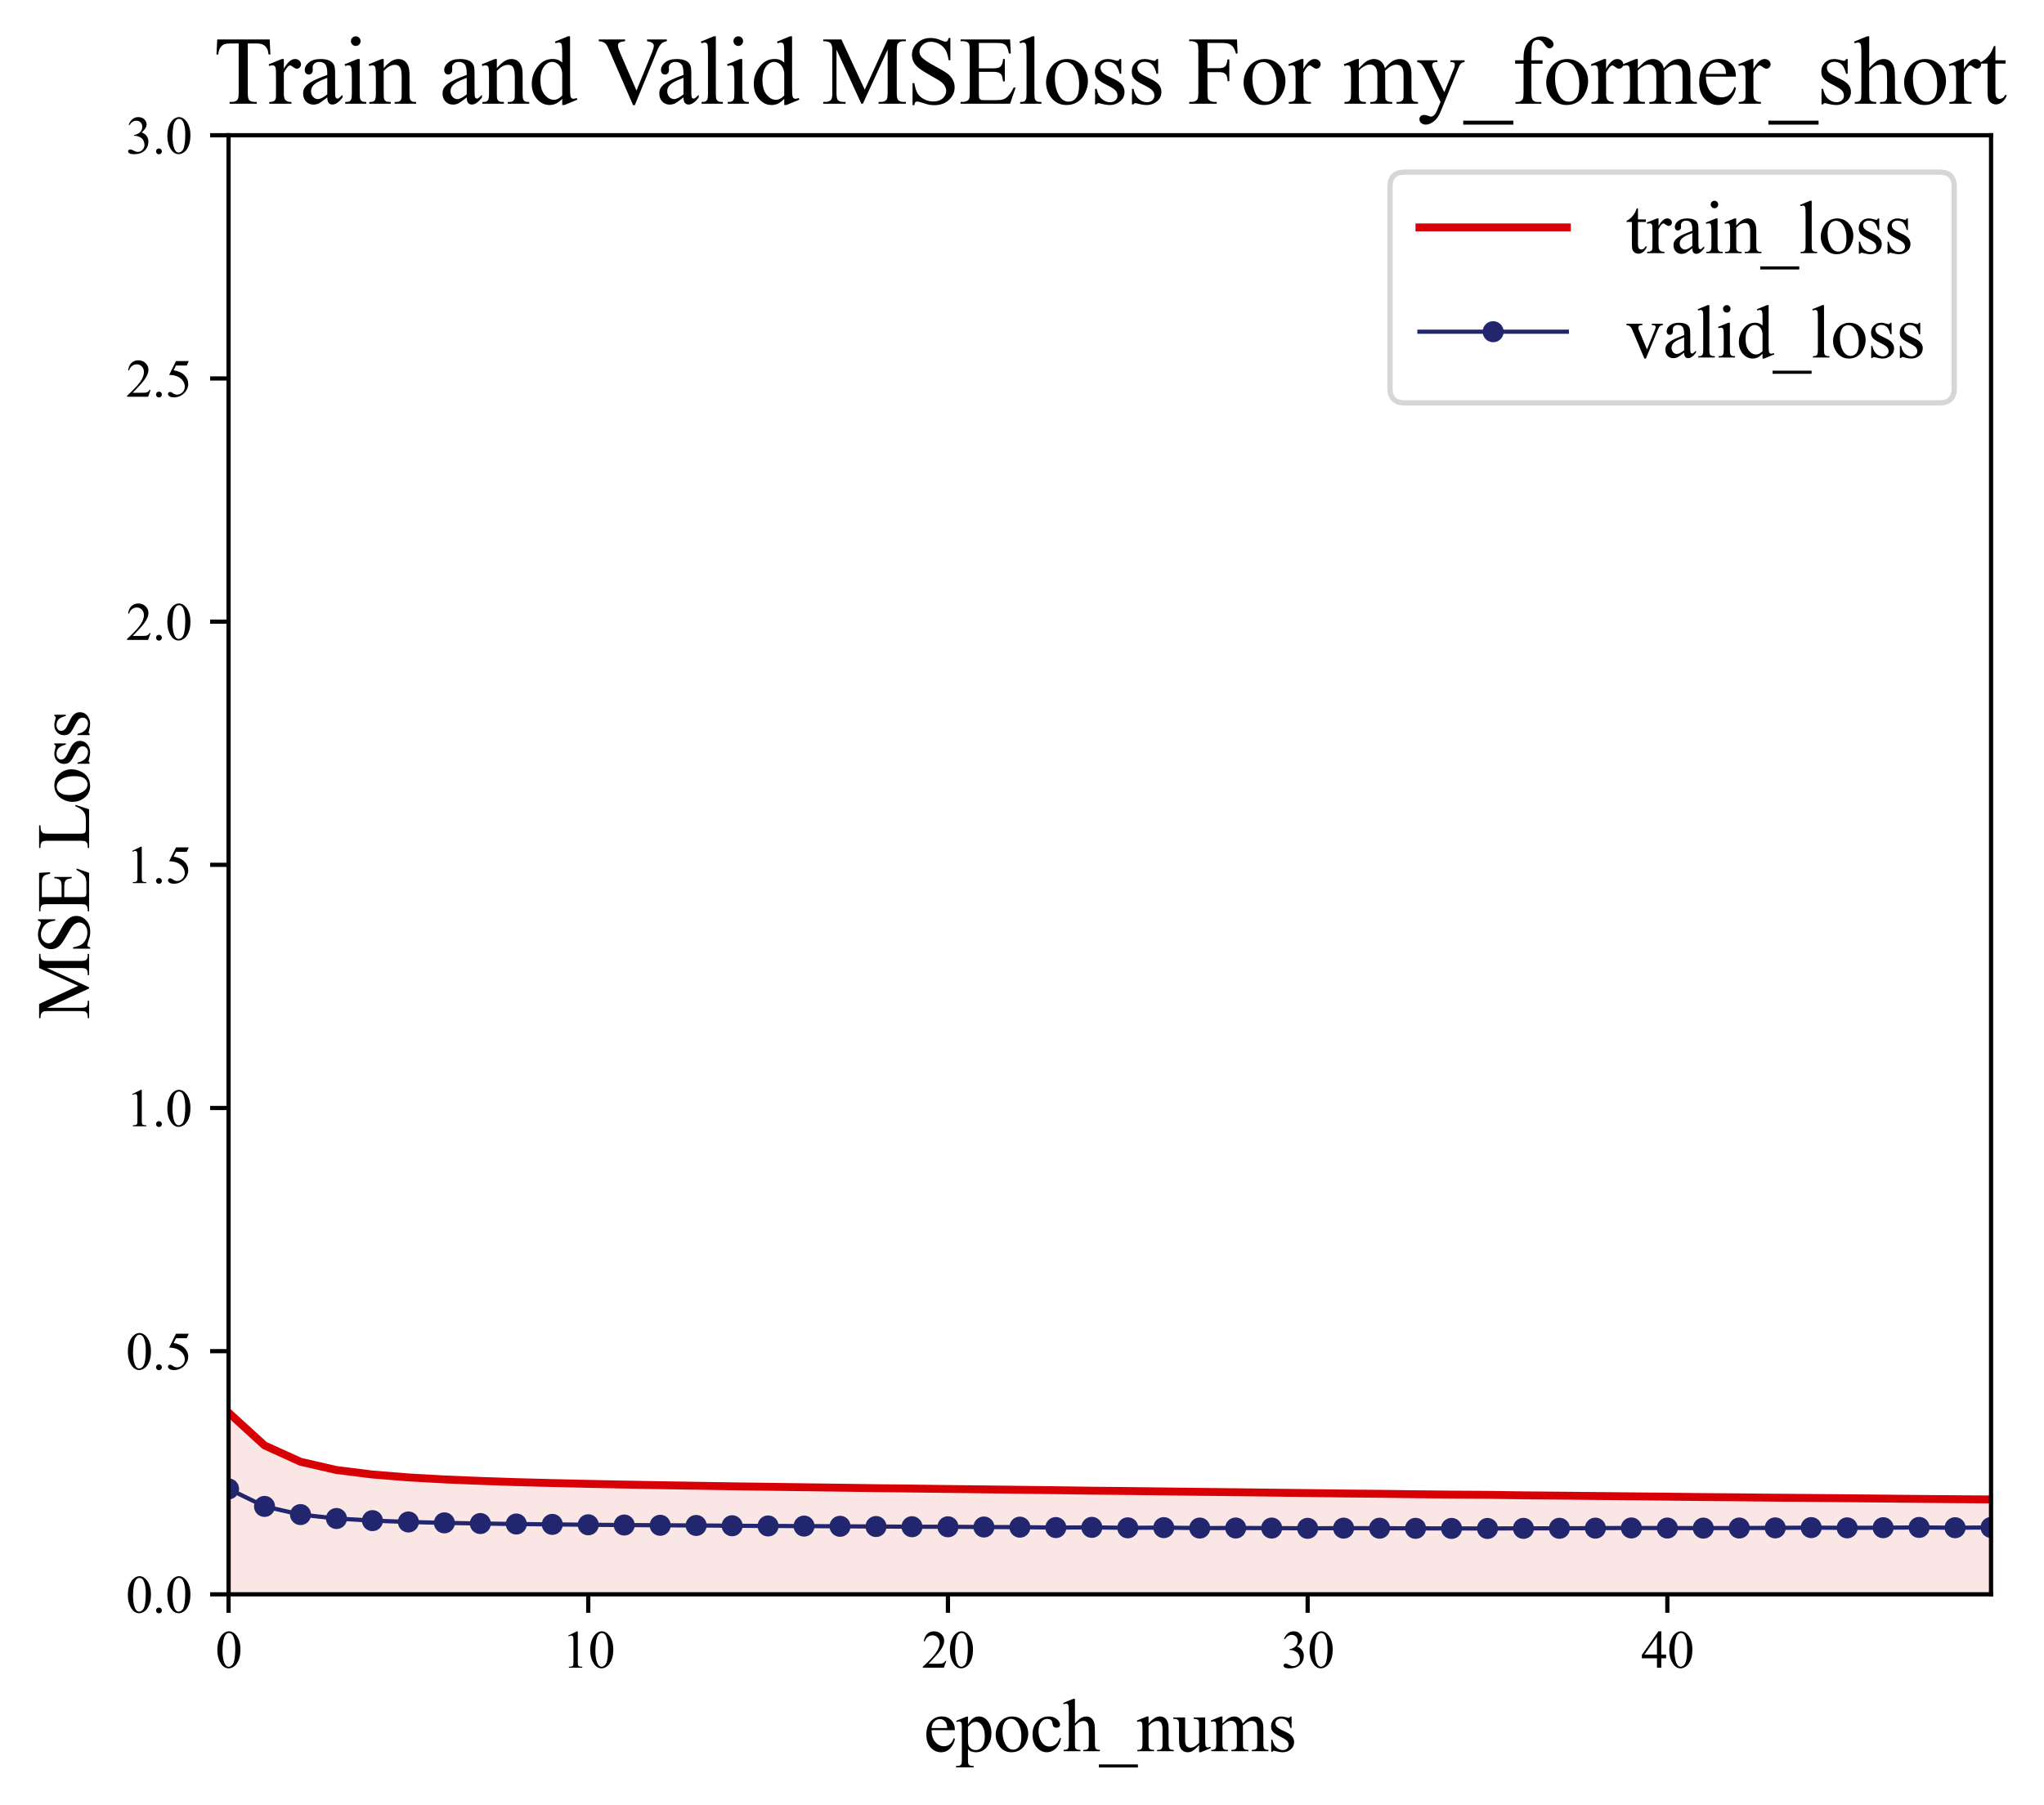 <?xml version="1.0" encoding="utf-8" standalone="no"?>
<!DOCTYPE svg PUBLIC "-//W3C//DTD SVG 1.1//EN"
  "http://www.w3.org/Graphics/SVG/1.1/DTD/svg11.dtd">
<svg xmlns:xlink="http://www.w3.org/1999/xlink" width="388.271pt" height="342.924pt" viewBox="0 0 388.271 342.924" xmlns="http://www.w3.org/2000/svg" version="1.1">
 <defs>
  <style type="text/css">*{stroke-linejoin: round; stroke-linecap: butt}</style>
 </defs>
 <g id="figure_1">
  <g id="patch_1">
   <path d="M 0 342.924 
L 388.271 342.924 
L 388.271 0 
L 0 0 
z
" style="fill: #ffffff"/>
  </g>
  <g id="axes_1">
   <g id="patch_2">
    <path d="M 43.416 302.899 
L 378.216 302.899 
L 378.216 25.699 
L 43.416 25.699 
z
" style="fill: #ffffff"/>
   </g>
   <g id="PolyCollection_1">
    <defs>
     <path id="m2ab1e17dc7" d="M 43.416 -40.025 
L 43.416 -74.544 
L 50.249 -68.321 
L 57.081 -65.211 
L 63.914 -63.642 
L 70.747 -62.791 
L 77.579 -62.242 
L 84.412 -61.857 
L 91.245 -61.577 
L 98.077 -61.346 
L 104.91 -61.17 
L 111.742 -61.015 
L 118.575 -60.879 
L 125.408 -60.761 
L 132.24 -60.655 
L 139.073 -60.549 
L 145.906 -60.463 
L 152.738 -60.37 
L 159.571 -60.287 
L 166.404 -60.196 
L 173.236 -60.126 
L 180.069 -60.04 
L 186.902 -59.966 
L 193.734 -59.888 
L 200.567 -59.809 
L 207.4 -59.717 
L 214.232 -59.655 
L 221.065 -59.578 
L 227.898 -59.498 
L 234.73 -59.427 
L 241.563 -59.346 
L 248.396 -59.266 
L 255.228 -59.185 
L 262.061 -59.127 
L 268.893 -59.04 
L 275.726 -58.972 
L 282.559 -58.932 
L 289.391 -58.833 
L 296.224 -58.775 
L 303.057 -58.711 
L 309.889 -58.644 
L 316.722 -58.582 
L 323.555 -58.507 
L 330.387 -58.453 
L 337.22 -58.387 
L 344.053 -58.339 
L 350.885 -58.281 
L 357.718 -58.221 
L 364.551 -58.153 
L 371.383 -58.099 
L 378.216 -58.056 
L 378.216 -40.025 
L 378.216 -40.025 
L 371.383 -40.025 
L 364.551 -40.025 
L 357.718 -40.025 
L 350.885 -40.025 
L 344.053 -40.025 
L 337.22 -40.025 
L 330.387 -40.025 
L 323.555 -40.025 
L 316.722 -40.025 
L 309.889 -40.025 
L 303.057 -40.025 
L 296.224 -40.025 
L 289.391 -40.025 
L 282.559 -40.025 
L 275.726 -40.025 
L 268.893 -40.025 
L 262.061 -40.025 
L 255.228 -40.025 
L 248.396 -40.025 
L 241.563 -40.025 
L 234.73 -40.025 
L 227.898 -40.025 
L 221.065 -40.025 
L 214.232 -40.025 
L 207.4 -40.025 
L 200.567 -40.025 
L 193.734 -40.025 
L 186.902 -40.025 
L 180.069 -40.025 
L 173.236 -40.025 
L 166.404 -40.025 
L 159.571 -40.025 
L 152.738 -40.025 
L 145.906 -40.025 
L 139.073 -40.025 
L 132.24 -40.025 
L 125.408 -40.025 
L 118.575 -40.025 
L 111.742 -40.025 
L 104.91 -40.025 
L 98.077 -40.025 
L 91.245 -40.025 
L 84.412 -40.025 
L 77.579 -40.025 
L 70.747 -40.025 
L 63.914 -40.025 
L 57.081 -40.025 
L 50.249 -40.025 
L 43.416 -40.025 
z
" style="stroke: #d70005; stroke-opacity: 0.1"/>
    </defs>
    <g clip-path="url(#pa13646c93f)">
     <use xlink:href="#m2ab1e17dc7" x="0" y="342.924" style="fill: #d70005; fill-opacity: 0.1; stroke: #d70005; stroke-opacity: 0.1"/>
    </g>
   </g>
   <g id="matplotlib.axis_1">
    <g id="xtick_1">
     <g id="line2d_1">
      <defs>
       <path id="m9e14459303" d="M 0 0 
L 0 3.5 
" style="stroke: #000000; stroke-width: 0.8"/>
      </defs>
      <g>
       <use xlink:href="#m9e14459303" x="43.416" y="302.899" style="stroke: #000000; stroke-width: 0.8"/>
      </g>
     </g>
     <g id="text_1">
      <!-- 0 -->
      <g transform="translate(40.916 316.842) scale(0.1 -0.1)">
       <defs>
        <path id="TimesNewRomanPSMT-30" d="M 231 2094 
Q 231 2819 450 3342 
Q 669 3866 1031 4122 
Q 1313 4325 1613 4325 
Q 2100 4325 2488 3828 
Q 2972 3213 2972 2159 
Q 2972 1422 2759 906 
Q 2547 391 2217 158 
Q 1888 -75 1581 -75 
Q 975 -75 572 641 
Q 231 1244 231 2094 
z
M 844 2016 
Q 844 1141 1059 588 
Q 1238 122 1591 122 
Q 1759 122 1940 273 
Q 2122 425 2216 781 
Q 2359 1319 2359 2297 
Q 2359 3022 2209 3506 
Q 2097 3866 1919 4016 
Q 1791 4119 1609 4119 
Q 1397 4119 1231 3928 
Q 1006 3669 925 3112 
Q 844 2556 844 2016 
z
" transform="scale(0.016)"/>
       </defs>
       <use xlink:href="#TimesNewRomanPSMT-30"/>
      </g>
     </g>
    </g>
    <g id="xtick_2">
     <g id="line2d_2">
      <g>
       <use xlink:href="#m9e14459303" x="111.742" y="302.899" style="stroke: #000000; stroke-width: 0.8"/>
      </g>
     </g>
     <g id="text_2">
      <!-- 10 -->
      <g transform="translate(106.742 316.842) scale(0.1 -0.1)">
       <defs>
        <path id="TimesNewRomanPSMT-31" d="M 750 3822 
L 1781 4325 
L 1884 4325 
L 1884 747 
Q 1884 391 1914 303 
Q 1944 216 2037 169 
Q 2131 122 2419 116 
L 2419 0 
L 825 0 
L 825 116 
Q 1125 122 1212 167 
Q 1300 213 1334 289 
Q 1369 366 1369 747 
L 1369 3034 
Q 1369 3497 1338 3628 
Q 1316 3728 1258 3775 
Q 1200 3822 1119 3822 
Q 1003 3822 797 3725 
L 750 3822 
z
" transform="scale(0.016)"/>
       </defs>
       <use xlink:href="#TimesNewRomanPSMT-31"/>
       <use xlink:href="#TimesNewRomanPSMT-30" x="50"/>
      </g>
     </g>
    </g>
    <g id="xtick_3">
     <g id="line2d_3">
      <g>
       <use xlink:href="#m9e14459303" x="180.069" y="302.899" style="stroke: #000000; stroke-width: 0.8"/>
      </g>
     </g>
     <g id="text_3">
      <!-- 20 -->
      <g transform="translate(175.069 316.842) scale(0.1 -0.1)">
       <defs>
        <path id="TimesNewRomanPSMT-32" d="M 2934 816 
L 2638 0 
L 138 0 
L 138 116 
Q 1241 1122 1691 1759 
Q 2141 2397 2141 2925 
Q 2141 3328 1894 3587 
Q 1647 3847 1303 3847 
Q 991 3847 742 3664 
Q 494 3481 375 3128 
L 259 3128 
Q 338 3706 661 4015 
Q 984 4325 1469 4325 
Q 1984 4325 2329 3994 
Q 2675 3663 2675 3213 
Q 2675 2891 2525 2569 
Q 2294 2063 1775 1497 
Q 997 647 803 472 
L 1909 472 
Q 2247 472 2383 497 
Q 2519 522 2628 598 
Q 2738 675 2819 816 
L 2934 816 
z
" transform="scale(0.016)"/>
       </defs>
       <use xlink:href="#TimesNewRomanPSMT-32"/>
       <use xlink:href="#TimesNewRomanPSMT-30" x="50"/>
      </g>
     </g>
    </g>
    <g id="xtick_4">
     <g id="line2d_4">
      <g>
       <use xlink:href="#m9e14459303" x="248.396" y="302.899" style="stroke: #000000; stroke-width: 0.8"/>
      </g>
     </g>
     <g id="text_4">
      <!-- 30 -->
      <g transform="translate(243.396 316.842) scale(0.1 -0.1)">
       <defs>
        <path id="TimesNewRomanPSMT-33" d="M 325 3431 
Q 506 3859 782 4092 
Q 1059 4325 1472 4325 
Q 1981 4325 2253 3994 
Q 2459 3747 2459 3466 
Q 2459 3003 1878 2509 
Q 2269 2356 2469 2072 
Q 2669 1788 2669 1403 
Q 2669 853 2319 450 
Q 1863 -75 997 -75 
Q 569 -75 414 31 
Q 259 138 259 259 
Q 259 350 332 419 
Q 406 488 509 488 
Q 588 488 669 463 
Q 722 447 909 348 
Q 1097 250 1169 231 
Q 1284 197 1416 197 
Q 1734 197 1970 444 
Q 2206 691 2206 1028 
Q 2206 1275 2097 1509 
Q 2016 1684 1919 1775 
Q 1784 1900 1550 2001 
Q 1316 2103 1072 2103 
L 972 2103 
L 972 2197 
Q 1219 2228 1467 2375 
Q 1716 2522 1828 2728 
Q 1941 2934 1941 3181 
Q 1941 3503 1739 3701 
Q 1538 3900 1238 3900 
Q 753 3900 428 3381 
L 325 3431 
z
" transform="scale(0.016)"/>
       </defs>
       <use xlink:href="#TimesNewRomanPSMT-33"/>
       <use xlink:href="#TimesNewRomanPSMT-30" x="50"/>
      </g>
     </g>
    </g>
    <g id="xtick_5">
     <g id="line2d_5">
      <g>
       <use xlink:href="#m9e14459303" x="316.722" y="302.899" style="stroke: #000000; stroke-width: 0.8"/>
      </g>
     </g>
     <g id="text_5">
      <!-- 40 -->
      <g transform="translate(311.722 316.842) scale(0.1 -0.1)">
       <defs>
        <path id="TimesNewRomanPSMT-34" d="M 2978 1563 
L 2978 1119 
L 2409 1119 
L 2409 0 
L 1894 0 
L 1894 1119 
L 100 1119 
L 100 1519 
L 2066 4325 
L 2409 4325 
L 2409 1563 
L 2978 1563 
z
M 1894 1563 
L 1894 3666 
L 406 1563 
L 1894 1563 
z
" transform="scale(0.016)"/>
       </defs>
       <use xlink:href="#TimesNewRomanPSMT-34"/>
       <use xlink:href="#TimesNewRomanPSMT-30" x="50"/>
      </g>
     </g>
    </g>
    <g id="text_6">
     <!-- epoch_nums -->
     <g transform="translate(175.432 332.703) scale(0.14 -0.14)">
      <defs>
       <path id="TimesNewRomanPSMT-65" d="M 681 1784 
Q 678 1147 991 784 
Q 1303 422 1725 422 
Q 2006 422 2214 576 
Q 2422 731 2563 1106 
L 2659 1044 
Q 2594 616 2278 264 
Q 1963 -88 1488 -88 
Q 972 -88 605 314 
Q 238 716 238 1394 
Q 238 2128 614 2539 
Q 991 2950 1559 2950 
Q 2041 2950 2350 2633 
Q 2659 2316 2659 1784 
L 681 1784 
z
M 681 1966 
L 2006 1966 
Q 1991 2241 1941 2353 
Q 1863 2528 1708 2628 
Q 1553 2728 1384 2728 
Q 1125 2728 920 2526 
Q 716 2325 681 1966 
z
" transform="scale(0.016)"/>
       <path id="TimesNewRomanPSMT-70" d="M -6 2578 
L 875 2934 
L 994 2934 
L 994 2266 
Q 1216 2644 1439 2795 
Q 1663 2947 1909 2947 
Q 2341 2947 2628 2609 
Q 2981 2197 2981 1534 
Q 2981 794 2556 309 
Q 2206 -88 1675 -88 
Q 1444 -88 1275 -22 
Q 1150 25 994 166 
L 994 -706 
Q 994 -1000 1030 -1079 
Q 1066 -1159 1155 -1206 
Q 1244 -1253 1478 -1253 
L 1478 -1369 
L -22 -1369 
L -22 -1253 
L 56 -1253 
Q 228 -1256 350 -1188 
Q 409 -1153 442 -1076 
Q 475 -1000 475 -688 
L 475 2019 
Q 475 2297 450 2372 
Q 425 2447 370 2484 
Q 316 2522 222 2522 
Q 147 2522 31 2478 
L -6 2578 
z
M 994 2081 
L 994 1013 
Q 994 666 1022 556 
Q 1066 375 1236 237 
Q 1406 100 1666 100 
Q 1978 100 2172 344 
Q 2425 663 2425 1241 
Q 2425 1897 2138 2250 
Q 1938 2494 1663 2494 
Q 1513 2494 1366 2419 
Q 1253 2363 994 2081 
z
" transform="scale(0.016)"/>
       <path id="TimesNewRomanPSMT-6f" d="M 1600 2947 
Q 2250 2947 2644 2453 
Q 2978 2031 2978 1484 
Q 2978 1100 2793 706 
Q 2609 313 2286 112 
Q 1963 -88 1566 -88 
Q 919 -88 538 428 
Q 216 863 216 1403 
Q 216 1797 411 2186 
Q 606 2575 925 2761 
Q 1244 2947 1600 2947 
z
M 1503 2744 
Q 1338 2744 1170 2645 
Q 1003 2547 900 2300 
Q 797 2053 797 1666 
Q 797 1041 1045 587 
Q 1294 134 1700 134 
Q 2003 134 2200 384 
Q 2397 634 2397 1244 
Q 2397 2006 2069 2444 
Q 1847 2744 1503 2744 
z
" transform="scale(0.016)"/>
       <path id="TimesNewRomanPSMT-63" d="M 2631 1088 
Q 2516 522 2178 217 
Q 1841 -88 1431 -88 
Q 944 -88 581 321 
Q 219 731 219 1428 
Q 219 2103 620 2525 
Q 1022 2947 1584 2947 
Q 2006 2947 2278 2723 
Q 2550 2500 2550 2259 
Q 2550 2141 2473 2067 
Q 2397 1994 2259 1994 
Q 2075 1994 1981 2113 
Q 1928 2178 1911 2362 
Q 1894 2547 1784 2644 
Q 1675 2738 1481 2738 
Q 1169 2738 978 2506 
Q 725 2200 725 1697 
Q 725 1184 976 792 
Q 1228 400 1656 400 
Q 1963 400 2206 609 
Q 2378 753 2541 1131 
L 2631 1088 
z
" transform="scale(0.016)"/>
       <path id="TimesNewRomanPSMT-68" d="M 1041 4444 
L 1041 2350 
Q 1388 2731 1591 2839 
Q 1794 2947 1997 2947 
Q 2241 2947 2416 2812 
Q 2591 2678 2675 2391 
Q 2734 2191 2734 1659 
L 2734 647 
Q 2734 375 2778 275 
Q 2809 200 2884 156 
Q 2959 113 3159 113 
L 3159 0 
L 1753 0 
L 1753 113 
L 1819 113 
Q 2019 113 2097 173 
Q 2175 234 2206 353 
Q 2216 403 2216 647 
L 2216 1659 
Q 2216 2128 2167 2275 
Q 2119 2422 2012 2495 
Q 1906 2569 1756 2569 
Q 1603 2569 1437 2487 
Q 1272 2406 1041 2159 
L 1041 647 
Q 1041 353 1073 281 
Q 1106 209 1195 161 
Q 1284 113 1503 113 
L 1503 0 
L 84 0 
L 84 113 
Q 275 113 384 172 
Q 447 203 484 290 
Q 522 378 522 647 
L 522 3238 
Q 522 3728 498 3840 
Q 475 3953 426 3993 
Q 378 4034 297 4034 
Q 231 4034 84 3984 
L 41 4094 
L 897 4444 
L 1041 4444 
z
" transform="scale(0.016)"/>
       <path id="TimesNewRomanPSMT-5f" d="M 3256 -1381 
L -53 -1381 
L -53 -1119 
L 3256 -1119 
L 3256 -1381 
z
" transform="scale(0.016)"/>
       <path id="TimesNewRomanPSMT-6e" d="M 1034 2341 
Q 1538 2947 1994 2947 
Q 2228 2947 2397 2830 
Q 2566 2713 2666 2444 
Q 2734 2256 2734 1869 
L 2734 647 
Q 2734 375 2778 278 
Q 2813 200 2889 156 
Q 2966 113 3172 113 
L 3172 0 
L 1756 0 
L 1756 113 
L 1816 113 
Q 2016 113 2095 173 
Q 2175 234 2206 353 
Q 2219 400 2219 647 
L 2219 1819 
Q 2219 2209 2117 2386 
Q 2016 2563 1775 2563 
Q 1403 2563 1034 2156 
L 1034 647 
Q 1034 356 1069 288 
Q 1113 197 1189 155 
Q 1266 113 1500 113 
L 1500 0 
L 84 0 
L 84 113 
L 147 113 
Q 366 113 442 223 
Q 519 334 519 647 
L 519 1709 
Q 519 2225 495 2337 
Q 472 2450 423 2490 
Q 375 2531 294 2531 
Q 206 2531 84 2484 
L 38 2597 
L 900 2947 
L 1034 2947 
L 1034 2341 
z
" transform="scale(0.016)"/>
       <path id="TimesNewRomanPSMT-75" d="M 2709 2863 
L 2709 1128 
Q 2709 631 2732 520 
Q 2756 409 2807 365 
Q 2859 322 2928 322 
Q 3025 322 3147 375 
L 3191 266 
L 2334 -88 
L 2194 -88 
L 2194 519 
Q 1825 119 1631 15 
Q 1438 -88 1222 -88 
Q 981 -88 804 51 
Q 628 191 559 409 
Q 491 628 491 1028 
L 491 2306 
Q 491 2509 447 2587 
Q 403 2666 317 2708 
Q 231 2750 6 2747 
L 6 2863 
L 1009 2863 
L 1009 947 
Q 1009 547 1148 422 
Q 1288 297 1484 297 
Q 1619 297 1789 381 
Q 1959 466 2194 703 
L 2194 2325 
Q 2194 2569 2105 2655 
Q 2016 2741 1734 2747 
L 1734 2863 
L 2709 2863 
z
" transform="scale(0.016)"/>
       <path id="TimesNewRomanPSMT-6d" d="M 1050 2338 
Q 1363 2650 1419 2697 
Q 1559 2816 1721 2881 
Q 1884 2947 2044 2947 
Q 2313 2947 2506 2790 
Q 2700 2634 2766 2338 
Q 3088 2713 3309 2830 
Q 3531 2947 3766 2947 
Q 3994 2947 4170 2830 
Q 4347 2713 4450 2447 
Q 4519 2266 4519 1878 
L 4519 647 
Q 4519 378 4559 278 
Q 4591 209 4675 161 
Q 4759 113 4950 113 
L 4950 0 
L 3538 0 
L 3538 113 
L 3597 113 
Q 3781 113 3884 184 
Q 3956 234 3988 344 
Q 4000 397 4000 647 
L 4000 1878 
Q 4000 2228 3916 2372 
Q 3794 2572 3525 2572 
Q 3359 2572 3192 2489 
Q 3025 2406 2788 2181 
L 2781 2147 
L 2788 2013 
L 2788 647 
Q 2788 353 2820 281 
Q 2853 209 2943 161 
Q 3034 113 3253 113 
L 3253 0 
L 1806 0 
L 1806 113 
Q 2044 113 2133 169 
Q 2222 225 2256 338 
Q 2272 391 2272 647 
L 2272 1878 
Q 2272 2228 2169 2381 
Q 2031 2581 1784 2581 
Q 1616 2581 1450 2491 
Q 1191 2353 1050 2181 
L 1050 647 
Q 1050 366 1089 281 
Q 1128 197 1204 155 
Q 1281 113 1516 113 
L 1516 0 
L 100 0 
L 100 113 
Q 297 113 375 155 
Q 453 197 493 289 
Q 534 381 534 647 
L 534 1741 
Q 534 2213 506 2350 
Q 484 2453 437 2492 
Q 391 2531 309 2531 
Q 222 2531 100 2484 
L 53 2597 
L 916 2947 
L 1050 2947 
L 1050 2338 
z
" transform="scale(0.016)"/>
       <path id="TimesNewRomanPSMT-73" d="M 2050 2947 
L 2050 1972 
L 1947 1972 
Q 1828 2431 1642 2597 
Q 1456 2763 1169 2763 
Q 950 2763 815 2647 
Q 681 2531 681 2391 
Q 681 2216 781 2091 
Q 878 1963 1175 1819 
L 1631 1597 
Q 2266 1288 2266 781 
Q 2266 391 1970 151 
Q 1675 -88 1309 -88 
Q 1047 -88 709 6 
Q 606 38 541 38 
Q 469 38 428 -44 
L 325 -44 
L 325 978 
L 428 978 
Q 516 541 762 319 
Q 1009 97 1316 97 
Q 1531 97 1667 223 
Q 1803 350 1803 528 
Q 1803 744 1651 891 
Q 1500 1038 1047 1263 
Q 594 1488 453 1669 
Q 313 1847 313 2119 
Q 313 2472 555 2709 
Q 797 2947 1181 2947 
Q 1350 2947 1591 2875 
Q 1750 2828 1803 2828 
Q 1853 2828 1881 2850 
Q 1909 2872 1947 2947 
L 2050 2947 
z
" transform="scale(0.016)"/>
      </defs>
      <use xlink:href="#TimesNewRomanPSMT-65"/>
      <use xlink:href="#TimesNewRomanPSMT-70" x="44.385"/>
      <use xlink:href="#TimesNewRomanPSMT-6f" x="94.385"/>
      <use xlink:href="#TimesNewRomanPSMT-63" x="144.385"/>
      <use xlink:href="#TimesNewRomanPSMT-68" x="188.77"/>
      <use xlink:href="#TimesNewRomanPSMT-5f" x="238.77"/>
      <use xlink:href="#TimesNewRomanPSMT-6e" x="288.77"/>
      <use xlink:href="#TimesNewRomanPSMT-75" x="338.77"/>
      <use xlink:href="#TimesNewRomanPSMT-6d" x="388.77"/>
      <use xlink:href="#TimesNewRomanPSMT-73" x="466.553"/>
     </g>
    </g>
   </g>
   <g id="matplotlib.axis_2">
    <g id="ytick_1">
     <g id="line2d_6">
      <defs>
       <path id="m2f38ae34ab" d="M 0 0 
L -3.5 0 
" style="stroke: #000000; stroke-width: 0.8"/>
      </defs>
      <g>
       <use xlink:href="#m2f38ae34ab" x="43.416" y="302.899" style="stroke: #000000; stroke-width: 0.8"/>
      </g>
     </g>
     <g id="text_7">
      <!-- 0.0 -->
      <g transform="translate(23.916 306.371) scale(0.1 -0.1)">
       <defs>
        <path id="TimesNewRomanPSMT-2e" d="M 800 606 
Q 947 606 1047 504 
Q 1147 403 1147 259 
Q 1147 116 1045 14 
Q 944 -88 800 -88 
Q 656 -88 554 14 
Q 453 116 453 259 
Q 453 406 554 506 
Q 656 606 800 606 
z
" transform="scale(0.016)"/>
       </defs>
       <use xlink:href="#TimesNewRomanPSMT-30"/>
       <use xlink:href="#TimesNewRomanPSMT-2e" x="50"/>
       <use xlink:href="#TimesNewRomanPSMT-30" x="75"/>
      </g>
     </g>
    </g>
    <g id="ytick_2">
     <g id="line2d_7">
      <g>
       <use xlink:href="#m2f38ae34ab" x="43.416" y="256.699" style="stroke: #000000; stroke-width: 0.8"/>
      </g>
     </g>
     <g id="text_8">
      <!-- 0.5 -->
      <g transform="translate(23.916 260.171) scale(0.1 -0.1)">
       <defs>
        <path id="TimesNewRomanPSMT-35" d="M 2778 4238 
L 2534 3706 
L 1259 3706 
L 981 3138 
Q 1809 3016 2294 2522 
Q 2709 2097 2709 1522 
Q 2709 1188 2573 903 
Q 2438 619 2231 419 
Q 2025 219 1772 97 
Q 1413 -75 1034 -75 
Q 653 -75 479 54 
Q 306 184 306 341 
Q 306 428 378 495 
Q 450 563 559 563 
Q 641 563 702 538 
Q 763 513 909 409 
Q 1144 247 1384 247 
Q 1750 247 2026 523 
Q 2303 800 2303 1197 
Q 2303 1581 2056 1914 
Q 1809 2247 1375 2428 
Q 1034 2569 447 2591 
L 1259 4238 
L 2778 4238 
z
" transform="scale(0.016)"/>
       </defs>
       <use xlink:href="#TimesNewRomanPSMT-30"/>
       <use xlink:href="#TimesNewRomanPSMT-2e" x="50"/>
       <use xlink:href="#TimesNewRomanPSMT-35" x="75"/>
      </g>
     </g>
    </g>
    <g id="ytick_3">
     <g id="line2d_8">
      <g>
       <use xlink:href="#m2f38ae34ab" x="43.416" y="210.499" style="stroke: #000000; stroke-width: 0.8"/>
      </g>
     </g>
     <g id="text_9">
      <!-- 1.0 -->
      <g transform="translate(23.916 213.971) scale(0.1 -0.1)">
       <use xlink:href="#TimesNewRomanPSMT-31"/>
       <use xlink:href="#TimesNewRomanPSMT-2e" x="50"/>
       <use xlink:href="#TimesNewRomanPSMT-30" x="75"/>
      </g>
     </g>
    </g>
    <g id="ytick_4">
     <g id="line2d_9">
      <g>
       <use xlink:href="#m2f38ae34ab" x="43.416" y="164.299" style="stroke: #000000; stroke-width: 0.8"/>
      </g>
     </g>
     <g id="text_10">
      <!-- 1.5 -->
      <g transform="translate(23.916 167.771) scale(0.1 -0.1)">
       <use xlink:href="#TimesNewRomanPSMT-31"/>
       <use xlink:href="#TimesNewRomanPSMT-2e" x="50"/>
       <use xlink:href="#TimesNewRomanPSMT-35" x="75"/>
      </g>
     </g>
    </g>
    <g id="ytick_5">
     <g id="line2d_10">
      <g>
       <use xlink:href="#m2f38ae34ab" x="43.416" y="118.099" style="stroke: #000000; stroke-width: 0.8"/>
      </g>
     </g>
     <g id="text_11">
      <!-- 2.0 -->
      <g transform="translate(23.916 121.571) scale(0.1 -0.1)">
       <use xlink:href="#TimesNewRomanPSMT-32"/>
       <use xlink:href="#TimesNewRomanPSMT-2e" x="50"/>
       <use xlink:href="#TimesNewRomanPSMT-30" x="75"/>
      </g>
     </g>
    </g>
    <g id="ytick_6">
     <g id="line2d_11">
      <g>
       <use xlink:href="#m2f38ae34ab" x="43.416" y="71.899" style="stroke: #000000; stroke-width: 0.8"/>
      </g>
     </g>
     <g id="text_12">
      <!-- 2.5 -->
      <g transform="translate(23.916 75.371) scale(0.1 -0.1)">
       <use xlink:href="#TimesNewRomanPSMT-32"/>
       <use xlink:href="#TimesNewRomanPSMT-2e" x="50"/>
       <use xlink:href="#TimesNewRomanPSMT-35" x="75"/>
      </g>
     </g>
    </g>
    <g id="ytick_7">
     <g id="line2d_12">
      <g>
       <use xlink:href="#m2f38ae34ab" x="43.416" y="25.699" style="stroke: #000000; stroke-width: 0.8"/>
      </g>
     </g>
     <g id="text_13">
      <!-- 3.0 -->
      <g transform="translate(23.916 29.171) scale(0.1 -0.1)">
       <use xlink:href="#TimesNewRomanPSMT-33"/>
       <use xlink:href="#TimesNewRomanPSMT-2e" x="50"/>
       <use xlink:href="#TimesNewRomanPSMT-30" x="75"/>
      </g>
     </g>
    </g>
    <g id="text_14">
     <!-- MSE Loss -->
     <g transform="translate(16.921 193.666) rotate(-90) scale(0.14 -0.14)">
      <defs>
       <path id="TimesNewRomanPSMT-4d" d="M 2619 0 
L 981 3566 
L 981 734 
Q 981 344 1066 247 
Q 1181 116 1431 116 
L 1581 116 
L 1581 0 
L 106 0 
L 106 116 
L 256 116 
Q 525 116 638 278 
Q 706 378 706 734 
L 706 3503 
Q 706 3784 644 3909 
Q 600 4000 483 4061 
Q 366 4122 106 4122 
L 106 4238 
L 1306 4238 
L 2844 922 
L 4356 4238 
L 5556 4238 
L 5556 4122 
L 5409 4122 
Q 5138 4122 5025 3959 
Q 4956 3859 4956 3503 
L 4956 734 
Q 4956 344 5044 247 
Q 5159 116 5409 116 
L 5556 116 
L 5556 0 
L 3756 0 
L 3756 116 
L 3906 116 
Q 4178 116 4288 278 
Q 4356 378 4356 734 
L 4356 3566 
L 2722 0 
L 2619 0 
z
" transform="scale(0.016)"/>
       <path id="TimesNewRomanPSMT-53" d="M 2934 4334 
L 2934 2869 
L 2819 2869 
Q 2763 3291 2617 3541 
Q 2472 3791 2203 3937 
Q 1934 4084 1647 4084 
Q 1322 4084 1109 3886 
Q 897 3688 897 3434 
Q 897 3241 1031 3081 
Q 1225 2847 1953 2456 
Q 2547 2138 2764 1967 
Q 2981 1797 3098 1565 
Q 3216 1334 3216 1081 
Q 3216 600 2842 251 
Q 2469 -97 1881 -97 
Q 1697 -97 1534 -69 
Q 1438 -53 1133 45 
Q 828 144 747 144 
Q 669 144 623 97 
Q 578 50 556 -97 
L 441 -97 
L 441 1356 
L 556 1356 
Q 638 900 775 673 
Q 913 447 1195 297 
Q 1478 147 1816 147 
Q 2206 147 2432 353 
Q 2659 559 2659 841 
Q 2659 997 2573 1156 
Q 2488 1316 2306 1453 
Q 2184 1547 1640 1851 
Q 1097 2156 867 2337 
Q 638 2519 519 2737 
Q 400 2956 400 3219 
Q 400 3675 750 4004 
Q 1100 4334 1641 4334 
Q 1978 4334 2356 4169 
Q 2531 4091 2603 4091 
Q 2684 4091 2736 4139 
Q 2788 4188 2819 4334 
L 2934 4334 
z
" transform="scale(0.016)"/>
       <path id="TimesNewRomanPSMT-45" d="M 1338 4006 
L 1338 2331 
L 2269 2331 
Q 2631 2331 2753 2441 
Q 2916 2584 2934 2947 
L 3050 2947 
L 3050 1472 
L 2934 1472 
Q 2891 1781 2847 1869 
Q 2791 1978 2662 2040 
Q 2534 2103 2269 2103 
L 1338 2103 
L 1338 706 
Q 1338 425 1363 364 
Q 1388 303 1450 267 
Q 1513 231 1688 231 
L 2406 231 
Q 2766 231 2928 281 
Q 3091 331 3241 478 
Q 3434 672 3638 1063 
L 3763 1063 
L 3397 0 
L 131 0 
L 131 116 
L 281 116 
Q 431 116 566 188 
Q 666 238 702 338 
Q 738 438 738 747 
L 738 3500 
Q 738 3903 656 3997 
Q 544 4122 281 4122 
L 131 4122 
L 131 4238 
L 3397 4238 
L 3444 3309 
L 3322 3309 
Q 3256 3644 3176 3769 
Q 3097 3894 2941 3959 
Q 2816 4006 2500 4006 
L 1338 4006 
z
" transform="scale(0.016)"/>
       <path id="TimesNewRomanPSMT-20" transform="scale(0.016)"/>
       <path id="TimesNewRomanPSMT-4c" d="M 3669 1172 
L 3772 1150 
L 3409 0 
L 128 0 
L 128 116 
L 288 116 
Q 556 116 672 291 
Q 738 391 738 753 
L 738 3488 
Q 738 3884 650 3984 
Q 528 4122 288 4122 
L 128 4122 
L 128 4238 
L 2047 4238 
L 2047 4122 
Q 1709 4125 1573 4059 
Q 1438 3994 1388 3894 
Q 1338 3794 1338 3416 
L 1338 753 
Q 1338 494 1388 397 
Q 1425 331 1503 300 
Q 1581 269 1991 269 
L 2300 269 
Q 2788 269 2984 341 
Q 3181 413 3343 595 
Q 3506 778 3669 1172 
z
" transform="scale(0.016)"/>
      </defs>
      <use xlink:href="#TimesNewRomanPSMT-4d"/>
      <use xlink:href="#TimesNewRomanPSMT-53" x="88.916"/>
      <use xlink:href="#TimesNewRomanPSMT-45" x="144.531"/>
      <use xlink:href="#TimesNewRomanPSMT-20" x="205.615"/>
      <use xlink:href="#TimesNewRomanPSMT-4c" x="230.615"/>
      <use xlink:href="#TimesNewRomanPSMT-6f" x="291.699"/>
      <use xlink:href="#TimesNewRomanPSMT-73" x="341.699"/>
      <use xlink:href="#TimesNewRomanPSMT-73" x="380.615"/>
     </g>
    </g>
   </g>
   <g id="line2d_13">
    <path d="M 43.416 268.379 
L 50.249 274.603 
L 57.081 277.713 
L 63.914 279.282 
L 70.747 280.133 
L 77.579 280.682 
L 84.412 281.067 
L 91.245 281.347 
L 98.077 281.578 
L 104.91 281.754 
L 111.742 281.909 
L 118.575 282.045 
L 125.408 282.163 
L 132.24 282.268 
L 139.073 282.375 
L 145.906 282.461 
L 152.738 282.554 
L 159.571 282.636 
L 166.404 282.728 
L 173.236 282.797 
L 180.069 282.883 
L 186.902 282.958 
L 193.734 283.036 
L 200.567 283.115 
L 207.4 283.207 
L 214.232 283.269 
L 221.065 283.346 
L 227.898 283.426 
L 234.73 283.497 
L 241.563 283.578 
L 248.396 283.658 
L 255.228 283.738 
L 262.061 283.797 
L 268.893 283.884 
L 275.726 283.952 
L 282.559 283.992 
L 289.391 284.09 
L 296.224 284.149 
L 303.057 284.213 
L 309.889 284.279 
L 316.722 284.342 
L 323.555 284.416 
L 330.387 284.47 
L 337.22 284.537 
L 344.053 284.585 
L 350.885 284.642 
L 357.718 284.703 
L 364.551 284.77 
L 371.383 284.824 
L 378.216 284.868 
" clip-path="url(#pa13646c93f)" style="fill: none; stroke: #d70005; stroke-width: 1.5; stroke-linecap: square"/>
   </g>
   <g id="line2d_14">
    <path d="M 43.416 282.869 
L 50.249 286.193 
L 57.081 287.746 
L 63.914 288.49 
L 70.747 288.896 
L 77.579 289.149 
L 84.412 289.318 
L 91.245 289.446 
L 98.077 289.538 
L 104.91 289.608 
L 111.742 289.684 
L 118.575 289.73 
L 125.408 289.781 
L 132.24 289.811 
L 139.073 289.867 
L 145.906 289.906 
L 152.738 289.932 
L 159.571 289.973 
L 166.404 290.013 
L 173.236 290.052 
L 180.069 290.067 
L 186.902 290.108 
L 193.734 290.136 
L 200.567 290.213 
L 207.4 290.177 
L 214.232 290.263 
L 221.065 290.224 
L 227.898 290.308 
L 234.73 290.297 
L 241.563 290.307 
L 248.396 290.359 
L 255.228 290.32 
L 262.061 290.334 
L 268.893 290.36 
L 275.726 290.375 
L 282.559 290.383 
L 289.391 290.365 
L 296.224 290.352 
L 303.057 290.322 
L 309.889 290.288 
L 316.722 290.304 
L 323.555 290.318 
L 330.387 290.298 
L 337.22 290.274 
L 344.053 290.221 
L 350.885 290.268 
L 357.718 290.239 
L 364.551 290.187 
L 371.383 290.242 
L 378.216 290.193 
" clip-path="url(#pa13646c93f)" style="fill: none; stroke: #21266e; stroke-width: 0.8; stroke-linecap: square"/>
    <defs>
     <path id="m1f03f7573a" d="M 0 1.5 
C 0.398 1.5 0.779 1.342 1.061 1.061 
C 1.342 0.779 1.5 0.398 1.5 0 
C 1.5 -0.398 1.342 -0.779 1.061 -1.061 
C 0.779 -1.342 0.398 -1.5 0 -1.5 
C -0.398 -1.5 -0.779 -1.342 -1.061 -1.061 
C -1.342 -0.779 -1.5 -0.398 -1.5 0 
C -1.5 0.398 -1.342 0.779 -1.061 1.061 
C -0.779 1.342 -0.398 1.5 0 1.5 
z
" style="stroke: #21266e"/>
    </defs>
    <g clip-path="url(#pa13646c93f)">
     <use xlink:href="#m1f03f7573a" x="43.416" y="282.869" style="fill: #21266e; stroke: #21266e"/>
     <use xlink:href="#m1f03f7573a" x="50.249" y="286.193" style="fill: #21266e; stroke: #21266e"/>
     <use xlink:href="#m1f03f7573a" x="57.081" y="287.746" style="fill: #21266e; stroke: #21266e"/>
     <use xlink:href="#m1f03f7573a" x="63.914" y="288.49" style="fill: #21266e; stroke: #21266e"/>
     <use xlink:href="#m1f03f7573a" x="70.747" y="288.896" style="fill: #21266e; stroke: #21266e"/>
     <use xlink:href="#m1f03f7573a" x="77.579" y="289.149" style="fill: #21266e; stroke: #21266e"/>
     <use xlink:href="#m1f03f7573a" x="84.412" y="289.318" style="fill: #21266e; stroke: #21266e"/>
     <use xlink:href="#m1f03f7573a" x="91.245" y="289.446" style="fill: #21266e; stroke: #21266e"/>
     <use xlink:href="#m1f03f7573a" x="98.077" y="289.538" style="fill: #21266e; stroke: #21266e"/>
     <use xlink:href="#m1f03f7573a" x="104.91" y="289.608" style="fill: #21266e; stroke: #21266e"/>
     <use xlink:href="#m1f03f7573a" x="111.742" y="289.684" style="fill: #21266e; stroke: #21266e"/>
     <use xlink:href="#m1f03f7573a" x="118.575" y="289.73" style="fill: #21266e; stroke: #21266e"/>
     <use xlink:href="#m1f03f7573a" x="125.408" y="289.781" style="fill: #21266e; stroke: #21266e"/>
     <use xlink:href="#m1f03f7573a" x="132.24" y="289.811" style="fill: #21266e; stroke: #21266e"/>
     <use xlink:href="#m1f03f7573a" x="139.073" y="289.867" style="fill: #21266e; stroke: #21266e"/>
     <use xlink:href="#m1f03f7573a" x="145.906" y="289.906" style="fill: #21266e; stroke: #21266e"/>
     <use xlink:href="#m1f03f7573a" x="152.738" y="289.932" style="fill: #21266e; stroke: #21266e"/>
     <use xlink:href="#m1f03f7573a" x="159.571" y="289.973" style="fill: #21266e; stroke: #21266e"/>
     <use xlink:href="#m1f03f7573a" x="166.404" y="290.013" style="fill: #21266e; stroke: #21266e"/>
     <use xlink:href="#m1f03f7573a" x="173.236" y="290.052" style="fill: #21266e; stroke: #21266e"/>
     <use xlink:href="#m1f03f7573a" x="180.069" y="290.067" style="fill: #21266e; stroke: #21266e"/>
     <use xlink:href="#m1f03f7573a" x="186.902" y="290.108" style="fill: #21266e; stroke: #21266e"/>
     <use xlink:href="#m1f03f7573a" x="193.734" y="290.136" style="fill: #21266e; stroke: #21266e"/>
     <use xlink:href="#m1f03f7573a" x="200.567" y="290.213" style="fill: #21266e; stroke: #21266e"/>
     <use xlink:href="#m1f03f7573a" x="207.4" y="290.177" style="fill: #21266e; stroke: #21266e"/>
     <use xlink:href="#m1f03f7573a" x="214.232" y="290.263" style="fill: #21266e; stroke: #21266e"/>
     <use xlink:href="#m1f03f7573a" x="221.065" y="290.224" style="fill: #21266e; stroke: #21266e"/>
     <use xlink:href="#m1f03f7573a" x="227.898" y="290.308" style="fill: #21266e; stroke: #21266e"/>
     <use xlink:href="#m1f03f7573a" x="234.73" y="290.297" style="fill: #21266e; stroke: #21266e"/>
     <use xlink:href="#m1f03f7573a" x="241.563" y="290.307" style="fill: #21266e; stroke: #21266e"/>
     <use xlink:href="#m1f03f7573a" x="248.396" y="290.359" style="fill: #21266e; stroke: #21266e"/>
     <use xlink:href="#m1f03f7573a" x="255.228" y="290.32" style="fill: #21266e; stroke: #21266e"/>
     <use xlink:href="#m1f03f7573a" x="262.061" y="290.334" style="fill: #21266e; stroke: #21266e"/>
     <use xlink:href="#m1f03f7573a" x="268.893" y="290.36" style="fill: #21266e; stroke: #21266e"/>
     <use xlink:href="#m1f03f7573a" x="275.726" y="290.375" style="fill: #21266e; stroke: #21266e"/>
     <use xlink:href="#m1f03f7573a" x="282.559" y="290.383" style="fill: #21266e; stroke: #21266e"/>
     <use xlink:href="#m1f03f7573a" x="289.391" y="290.365" style="fill: #21266e; stroke: #21266e"/>
     <use xlink:href="#m1f03f7573a" x="296.224" y="290.352" style="fill: #21266e; stroke: #21266e"/>
     <use xlink:href="#m1f03f7573a" x="303.057" y="290.322" style="fill: #21266e; stroke: #21266e"/>
     <use xlink:href="#m1f03f7573a" x="309.889" y="290.288" style="fill: #21266e; stroke: #21266e"/>
     <use xlink:href="#m1f03f7573a" x="316.722" y="290.304" style="fill: #21266e; stroke: #21266e"/>
     <use xlink:href="#m1f03f7573a" x="323.555" y="290.318" style="fill: #21266e; stroke: #21266e"/>
     <use xlink:href="#m1f03f7573a" x="330.387" y="290.298" style="fill: #21266e; stroke: #21266e"/>
     <use xlink:href="#m1f03f7573a" x="337.22" y="290.274" style="fill: #21266e; stroke: #21266e"/>
     <use xlink:href="#m1f03f7573a" x="344.053" y="290.221" style="fill: #21266e; stroke: #21266e"/>
     <use xlink:href="#m1f03f7573a" x="350.885" y="290.268" style="fill: #21266e; stroke: #21266e"/>
     <use xlink:href="#m1f03f7573a" x="357.718" y="290.239" style="fill: #21266e; stroke: #21266e"/>
     <use xlink:href="#m1f03f7573a" x="364.551" y="290.187" style="fill: #21266e; stroke: #21266e"/>
     <use xlink:href="#m1f03f7573a" x="371.383" y="290.242" style="fill: #21266e; stroke: #21266e"/>
     <use xlink:href="#m1f03f7573a" x="378.216" y="290.193" style="fill: #21266e; stroke: #21266e"/>
    </g>
   </g>
   <g id="patch_3">
    <path d="M 43.416 302.899 
L 43.416 25.699 
" style="fill: none; stroke: #000000; stroke-width: 0.8; stroke-linejoin: miter; stroke-linecap: square"/>
   </g>
   <g id="patch_4">
    <path d="M 378.216 302.899 
L 378.216 25.699 
" style="fill: none; stroke: #000000; stroke-width: 0.8; stroke-linejoin: miter; stroke-linecap: square"/>
   </g>
   <g id="patch_5">
    <path d="M 43.416 302.899 
L 378.216 302.899 
" style="fill: none; stroke: #000000; stroke-width: 0.8; stroke-linejoin: miter; stroke-linecap: square"/>
   </g>
   <g id="patch_6">
    <path d="M 43.416 25.699 
L 378.216 25.699 
" style="fill: none; stroke: #000000; stroke-width: 0.8; stroke-linejoin: miter; stroke-linecap: square"/>
   </g>
   <g id="text_15">
    <!-- Train and Valid MSEloss For my_former_short -->
    <g transform="translate(40.561 19.699) scale(0.18 -0.18)">
     <defs>
      <path id="TimesNewRomanPSMT-54" d="M 3703 4238 
L 3750 3244 
L 3631 3244 
Q 3597 3506 3538 3619 
Q 3441 3800 3280 3886 
Q 3119 3972 2856 3972 
L 2259 3972 
L 2259 734 
Q 2259 344 2344 247 
Q 2463 116 2709 116 
L 2856 116 
L 2856 0 
L 1059 0 
L 1059 116 
L 1209 116 
Q 1478 116 1591 278 
Q 1659 378 1659 734 
L 1659 3972 
L 1150 3972 
Q 853 3972 728 3928 
Q 566 3869 450 3700 
Q 334 3531 313 3244 
L 194 3244 
L 244 4238 
L 3703 4238 
z
" transform="scale(0.016)"/>
      <path id="TimesNewRomanPSMT-72" d="M 1038 2947 
L 1038 2303 
Q 1397 2947 1775 2947 
Q 1947 2947 2059 2842 
Q 2172 2738 2172 2600 
Q 2172 2478 2090 2393 
Q 2009 2309 1897 2309 
Q 1788 2309 1652 2417 
Q 1516 2525 1450 2525 
Q 1394 2525 1328 2463 
Q 1188 2334 1038 2041 
L 1038 669 
Q 1038 431 1097 309 
Q 1138 225 1241 169 
Q 1344 113 1538 113 
L 1538 0 
L 72 0 
L 72 113 
Q 291 113 397 181 
Q 475 231 506 341 
Q 522 394 522 644 
L 522 1753 
Q 522 2253 501 2348 
Q 481 2444 426 2487 
Q 372 2531 291 2531 
Q 194 2531 72 2484 
L 41 2597 
L 906 2947 
L 1038 2947 
z
" transform="scale(0.016)"/>
      <path id="TimesNewRomanPSMT-61" d="M 1822 413 
Q 1381 72 1269 19 
Q 1100 -59 909 -59 
Q 613 -59 420 144 
Q 228 347 228 678 
Q 228 888 322 1041 
Q 450 1253 767 1440 
Q 1084 1628 1822 1897 
L 1822 2009 
Q 1822 2438 1686 2597 
Q 1550 2756 1291 2756 
Q 1094 2756 978 2650 
Q 859 2544 859 2406 
L 866 2225 
Q 866 2081 792 2003 
Q 719 1925 600 1925 
Q 484 1925 411 2006 
Q 338 2088 338 2228 
Q 338 2497 613 2722 
Q 888 2947 1384 2947 
Q 1766 2947 2009 2819 
Q 2194 2722 2281 2516 
Q 2338 2381 2338 1966 
L 2338 994 
Q 2338 584 2353 492 
Q 2369 400 2405 369 
Q 2441 338 2488 338 
Q 2538 338 2575 359 
Q 2641 400 2828 588 
L 2828 413 
Q 2478 -56 2159 -56 
Q 2006 -56 1915 50 
Q 1825 156 1822 413 
z
M 1822 616 
L 1822 1706 
Q 1350 1519 1213 1441 
Q 966 1303 859 1153 
Q 753 1003 753 825 
Q 753 600 887 451 
Q 1022 303 1197 303 
Q 1434 303 1822 616 
z
" transform="scale(0.016)"/>
      <path id="TimesNewRomanPSMT-69" d="M 928 4444 
Q 1059 4444 1151 4351 
Q 1244 4259 1244 4128 
Q 1244 3997 1151 3903 
Q 1059 3809 928 3809 
Q 797 3809 703 3903 
Q 609 3997 609 4128 
Q 609 4259 701 4351 
Q 794 4444 928 4444 
z
M 1188 2947 
L 1188 647 
Q 1188 378 1227 289 
Q 1266 200 1342 156 
Q 1419 113 1622 113 
L 1622 0 
L 231 0 
L 231 113 
Q 441 113 512 153 
Q 584 194 626 287 
Q 669 381 669 647 
L 669 1750 
Q 669 2216 641 2353 
Q 619 2453 572 2492 
Q 525 2531 444 2531 
Q 356 2531 231 2484 
L 188 2597 
L 1050 2947 
L 1188 2947 
z
" transform="scale(0.016)"/>
      <path id="TimesNewRomanPSMT-64" d="M 2222 322 
Q 2013 103 1813 7 
Q 1613 -88 1381 -88 
Q 913 -88 563 304 
Q 213 697 213 1313 
Q 213 1928 600 2439 
Q 988 2950 1597 2950 
Q 1975 2950 2222 2709 
L 2222 3238 
Q 2222 3728 2198 3840 
Q 2175 3953 2125 3993 
Q 2075 4034 2000 4034 
Q 1919 4034 1784 3984 
L 1744 4094 
L 2597 4444 
L 2738 4444 
L 2738 1134 
Q 2738 631 2761 520 
Q 2784 409 2836 365 
Q 2888 322 2956 322 
Q 3041 322 3181 375 
L 3216 266 
L 2366 -88 
L 2222 -88 
L 2222 322 
z
M 2222 541 
L 2222 2016 
Q 2203 2228 2109 2403 
Q 2016 2578 1861 2667 
Q 1706 2756 1559 2756 
Q 1284 2756 1069 2509 
Q 784 2184 784 1559 
Q 784 928 1059 592 
Q 1334 256 1672 256 
Q 1956 256 2222 541 
z
" transform="scale(0.016)"/>
      <path id="TimesNewRomanPSMT-56" d="M 4544 4238 
L 4544 4122 
Q 4319 4081 4203 3978 
Q 4038 3825 3909 3509 
L 2431 -97 
L 2316 -97 
L 728 3556 
Q 606 3838 556 3900 
Q 478 3997 364 4051 
Q 250 4106 56 4122 
L 56 4238 
L 1788 4238 
L 1788 4122 
Q 1494 4094 1406 4022 
Q 1319 3950 1319 3838 
Q 1319 3681 1463 3350 
L 2541 866 
L 3541 3319 
Q 3688 3681 3688 3822 
Q 3688 3913 3597 3995 
Q 3506 4078 3291 4113 
Q 3275 4116 3238 4122 
L 3238 4238 
L 4544 4238 
z
" transform="scale(0.016)"/>
      <path id="TimesNewRomanPSMT-6c" d="M 1184 4444 
L 1184 647 
Q 1184 378 1223 290 
Q 1263 203 1344 158 
Q 1425 113 1647 113 
L 1647 0 
L 244 0 
L 244 113 
Q 441 113 512 153 
Q 584 194 625 287 
Q 666 381 666 647 
L 666 3247 
Q 666 3731 644 3842 
Q 622 3953 573 3993 
Q 525 4034 450 4034 
Q 369 4034 244 3984 
L 191 4094 
L 1044 4444 
L 1184 4444 
z
" transform="scale(0.016)"/>
      <path id="TimesNewRomanPSMT-46" d="M 1309 4006 
L 1309 2341 
L 2081 2341 
Q 2347 2341 2470 2458 
Q 2594 2575 2634 2922 
L 2750 2922 
L 2750 1488 
L 2634 1488 
Q 2631 1734 2570 1850 
Q 2509 1966 2401 2023 
Q 2294 2081 2081 2081 
L 1309 2081 
L 1309 750 
Q 1309 428 1350 325 
Q 1381 247 1481 191 
Q 1619 116 1769 116 
L 1922 116 
L 1922 0 
L 103 0 
L 103 116 
L 253 116 
Q 516 116 634 269 
Q 709 369 709 750 
L 709 3488 
Q 709 3809 669 3913 
Q 638 3991 541 4047 
Q 406 4122 253 4122 
L 103 4122 
L 103 4238 
L 3256 4238 
L 3297 3306 
L 3188 3306 
Q 3106 3603 2998 3742 
Q 2891 3881 2733 3943 
Q 2575 4006 2244 4006 
L 1309 4006 
z
" transform="scale(0.016)"/>
      <path id="TimesNewRomanPSMT-79" d="M 38 2863 
L 1372 2863 
L 1372 2747 
L 1306 2747 
Q 1166 2747 1095 2686 
Q 1025 2625 1025 2534 
Q 1025 2413 1128 2197 
L 1825 753 
L 2466 2334 
Q 2519 2463 2519 2588 
Q 2519 2644 2497 2672 
Q 2472 2706 2419 2726 
Q 2366 2747 2231 2747 
L 2231 2863 
L 3163 2863 
L 3163 2747 
Q 3047 2734 2984 2696 
Q 2922 2659 2847 2556 
Q 2819 2513 2741 2316 
L 1575 -541 
Q 1406 -956 1132 -1168 
Q 859 -1381 606 -1381 
Q 422 -1381 303 -1275 
Q 184 -1169 184 -1031 
Q 184 -900 270 -820 
Q 356 -741 506 -741 
Q 609 -741 788 -809 
Q 913 -856 944 -856 
Q 1038 -856 1148 -759 
Q 1259 -663 1372 -384 
L 1575 113 
L 547 2272 
Q 500 2369 397 2513 
Q 319 2622 269 2659 
Q 197 2709 38 2747 
L 38 2863 
z
" transform="scale(0.016)"/>
      <path id="TimesNewRomanPSMT-66" d="M 1319 2638 
L 1319 756 
Q 1319 356 1406 250 
Q 1522 113 1716 113 
L 1975 113 
L 1975 0 
L 266 0 
L 266 113 
L 394 113 
Q 519 113 622 175 
Q 725 238 764 344 
Q 803 450 803 756 
L 803 2638 
L 247 2638 
L 247 2863 
L 803 2863 
L 803 3050 
Q 803 3478 940 3775 
Q 1078 4072 1361 4255 
Q 1644 4438 1997 4438 
Q 2325 4438 2600 4225 
Q 2781 4084 2781 3909 
Q 2781 3816 2700 3733 
Q 2619 3650 2525 3650 
Q 2453 3650 2373 3701 
Q 2294 3753 2178 3923 
Q 2063 4094 1966 4153 
Q 1869 4213 1750 4213 
Q 1606 4213 1506 4136 
Q 1406 4059 1362 3898 
Q 1319 3738 1319 3069 
L 1319 2863 
L 2056 2863 
L 2056 2638 
L 1319 2638 
z
" transform="scale(0.016)"/>
      <path id="TimesNewRomanPSMT-74" d="M 1031 3803 
L 1031 2863 
L 1700 2863 
L 1700 2644 
L 1031 2644 
L 1031 788 
Q 1031 509 1111 412 
Q 1191 316 1316 316 
Q 1419 316 1516 380 
Q 1613 444 1666 569 
L 1788 569 
Q 1678 263 1478 108 
Q 1278 -47 1066 -47 
Q 922 -47 784 33 
Q 647 113 581 261 
Q 516 409 516 719 
L 516 2644 
L 63 2644 
L 63 2747 
Q 234 2816 414 2980 
Q 594 3144 734 3369 
Q 806 3488 934 3803 
L 1031 3803 
z
" transform="scale(0.016)"/>
     </defs>
     <use xlink:href="#TimesNewRomanPSMT-54"/>
     <use xlink:href="#TimesNewRomanPSMT-72" x="57.584"/>
     <use xlink:href="#TimesNewRomanPSMT-61" x="90.885"/>
     <use xlink:href="#TimesNewRomanPSMT-69" x="135.27"/>
     <use xlink:href="#TimesNewRomanPSMT-6e" x="163.053"/>
     <use xlink:href="#TimesNewRomanPSMT-20" x="213.053"/>
     <use xlink:href="#TimesNewRomanPSMT-61" x="238.053"/>
     <use xlink:href="#TimesNewRomanPSMT-6e" x="282.438"/>
     <use xlink:href="#TimesNewRomanPSMT-64" x="332.438"/>
     <use xlink:href="#TimesNewRomanPSMT-20" x="382.438"/>
     <use xlink:href="#TimesNewRomanPSMT-56" x="405.688"/>
     <use xlink:href="#TimesNewRomanPSMT-61" x="466.779"/>
     <use xlink:href="#TimesNewRomanPSMT-6c" x="511.164"/>
     <use xlink:href="#TimesNewRomanPSMT-69" x="538.947"/>
     <use xlink:href="#TimesNewRomanPSMT-64" x="566.73"/>
     <use xlink:href="#TimesNewRomanPSMT-20" x="616.73"/>
     <use xlink:href="#TimesNewRomanPSMT-4d" x="641.73"/>
     <use xlink:href="#TimesNewRomanPSMT-53" x="730.646"/>
     <use xlink:href="#TimesNewRomanPSMT-45" x="786.262"/>
     <use xlink:href="#TimesNewRomanPSMT-6c" x="847.346"/>
     <use xlink:href="#TimesNewRomanPSMT-6f" x="875.129"/>
     <use xlink:href="#TimesNewRomanPSMT-73" x="925.129"/>
     <use xlink:href="#TimesNewRomanPSMT-73" x="964.045"/>
     <use xlink:href="#TimesNewRomanPSMT-20" x="1002.961"/>
     <use xlink:href="#TimesNewRomanPSMT-46" x="1027.961"/>
     <use xlink:href="#TimesNewRomanPSMT-6f" x="1083.576"/>
     <use xlink:href="#TimesNewRomanPSMT-72" x="1133.576"/>
     <use xlink:href="#TimesNewRomanPSMT-20" x="1166.877"/>
     <use xlink:href="#TimesNewRomanPSMT-6d" x="1191.877"/>
     <use xlink:href="#TimesNewRomanPSMT-79" x="1269.66"/>
     <use xlink:href="#TimesNewRomanPSMT-5f" x="1319.66"/>
     <use xlink:href="#TimesNewRomanPSMT-66" x="1369.66"/>
     <use xlink:href="#TimesNewRomanPSMT-6f" x="1402.961"/>
     <use xlink:href="#TimesNewRomanPSMT-72" x="1452.961"/>
     <use xlink:href="#TimesNewRomanPSMT-6d" x="1486.262"/>
     <use xlink:href="#TimesNewRomanPSMT-65" x="1564.045"/>
     <use xlink:href="#TimesNewRomanPSMT-72" x="1608.43"/>
     <use xlink:href="#TimesNewRomanPSMT-5f" x="1641.73"/>
     <use xlink:href="#TimesNewRomanPSMT-73" x="1691.73"/>
     <use xlink:href="#TimesNewRomanPSMT-68" x="1730.646"/>
     <use xlink:href="#TimesNewRomanPSMT-6f" x="1780.646"/>
     <use xlink:href="#TimesNewRomanPSMT-72" x="1830.646"/>
     <use xlink:href="#TimesNewRomanPSMT-74" x="1863.947"/>
    </g>
   </g>
   <g id="legend_1">
    <g id="patch_7">
     <path d="M 266.835 76.541 
L 368.416 76.541 
Q 371.216 76.541 371.216 73.741 
L 371.216 35.499 
Q 371.216 32.699 368.416 32.699 
L 266.835 32.699 
Q 264.035 32.699 264.035 35.499 
L 264.035 73.741 
Q 264.035 76.541 266.835 76.541 
z
" style="fill: #ffffff; opacity: 0.8; stroke: #cccccc; stroke-linejoin: miter"/>
    </g>
    <g id="line2d_15">
     <path d="M 269.635 43.199 
L 283.635 43.199 
L 297.635 43.199 
" style="fill: none; stroke: #d70005; stroke-width: 1.5; stroke-linecap: square"/>
    </g>
    <g id="text_16">
     <!-- train_loss -->
     <g transform="translate(308.835 48.099) scale(0.14 -0.14)">
      <use xlink:href="#TimesNewRomanPSMT-74"/>
      <use xlink:href="#TimesNewRomanPSMT-72" x="27.783"/>
      <use xlink:href="#TimesNewRomanPSMT-61" x="61.084"/>
      <use xlink:href="#TimesNewRomanPSMT-69" x="105.469"/>
      <use xlink:href="#TimesNewRomanPSMT-6e" x="133.252"/>
      <use xlink:href="#TimesNewRomanPSMT-5f" x="183.252"/>
      <use xlink:href="#TimesNewRomanPSMT-6c" x="233.252"/>
      <use xlink:href="#TimesNewRomanPSMT-6f" x="261.035"/>
      <use xlink:href="#TimesNewRomanPSMT-73" x="311.035"/>
      <use xlink:href="#TimesNewRomanPSMT-73" x="349.951"/>
     </g>
    </g>
    <g id="line2d_16">
     <path d="M 269.635 63.02 
L 283.635 63.02 
L 297.635 63.02 
" style="fill: none; stroke: #21266e; stroke-width: 0.8; stroke-linecap: square"/>
     <g>
      <use xlink:href="#m1f03f7573a" x="283.635" y="63.02" style="fill: #21266e; stroke: #21266e"/>
     </g>
    </g>
    <g id="text_17">
     <!-- valid_loss -->
     <g transform="translate(308.835 67.92) scale(0.14 -0.14)">
      <defs>
       <path id="TimesNewRomanPSMT-76" d="M 53 2863 
L 1400 2863 
L 1400 2747 
L 1313 2747 
Q 1191 2747 1127 2687 
Q 1063 2628 1063 2528 
Q 1063 2419 1128 2269 
L 1794 688 
L 2463 2328 
Q 2534 2503 2534 2594 
Q 2534 2638 2509 2666 
Q 2475 2713 2422 2730 
Q 2369 2747 2206 2747 
L 2206 2863 
L 3141 2863 
L 3141 2747 
Q 2978 2734 2916 2681 
Q 2806 2588 2719 2369 
L 1703 -88 
L 1575 -88 
L 553 2328 
Q 484 2497 421 2570 
Q 359 2644 263 2694 
Q 209 2722 53 2747 
L 53 2863 
z
" transform="scale(0.016)"/>
      </defs>
      <use xlink:href="#TimesNewRomanPSMT-76"/>
      <use xlink:href="#TimesNewRomanPSMT-61" x="50"/>
      <use xlink:href="#TimesNewRomanPSMT-6c" x="94.385"/>
      <use xlink:href="#TimesNewRomanPSMT-69" x="122.168"/>
      <use xlink:href="#TimesNewRomanPSMT-64" x="149.951"/>
      <use xlink:href="#TimesNewRomanPSMT-5f" x="199.951"/>
      <use xlink:href="#TimesNewRomanPSMT-6c" x="249.951"/>
      <use xlink:href="#TimesNewRomanPSMT-6f" x="277.734"/>
      <use xlink:href="#TimesNewRomanPSMT-73" x="327.734"/>
      <use xlink:href="#TimesNewRomanPSMT-73" x="366.65"/>
     </g>
    </g>
   </g>
  </g>
 </g>
 <defs>
  <clipPath id="pa13646c93f">
   <rect x="43.416" y="25.699" width="334.8" height="277.2"/>
  </clipPath>
 </defs>
</svg>
